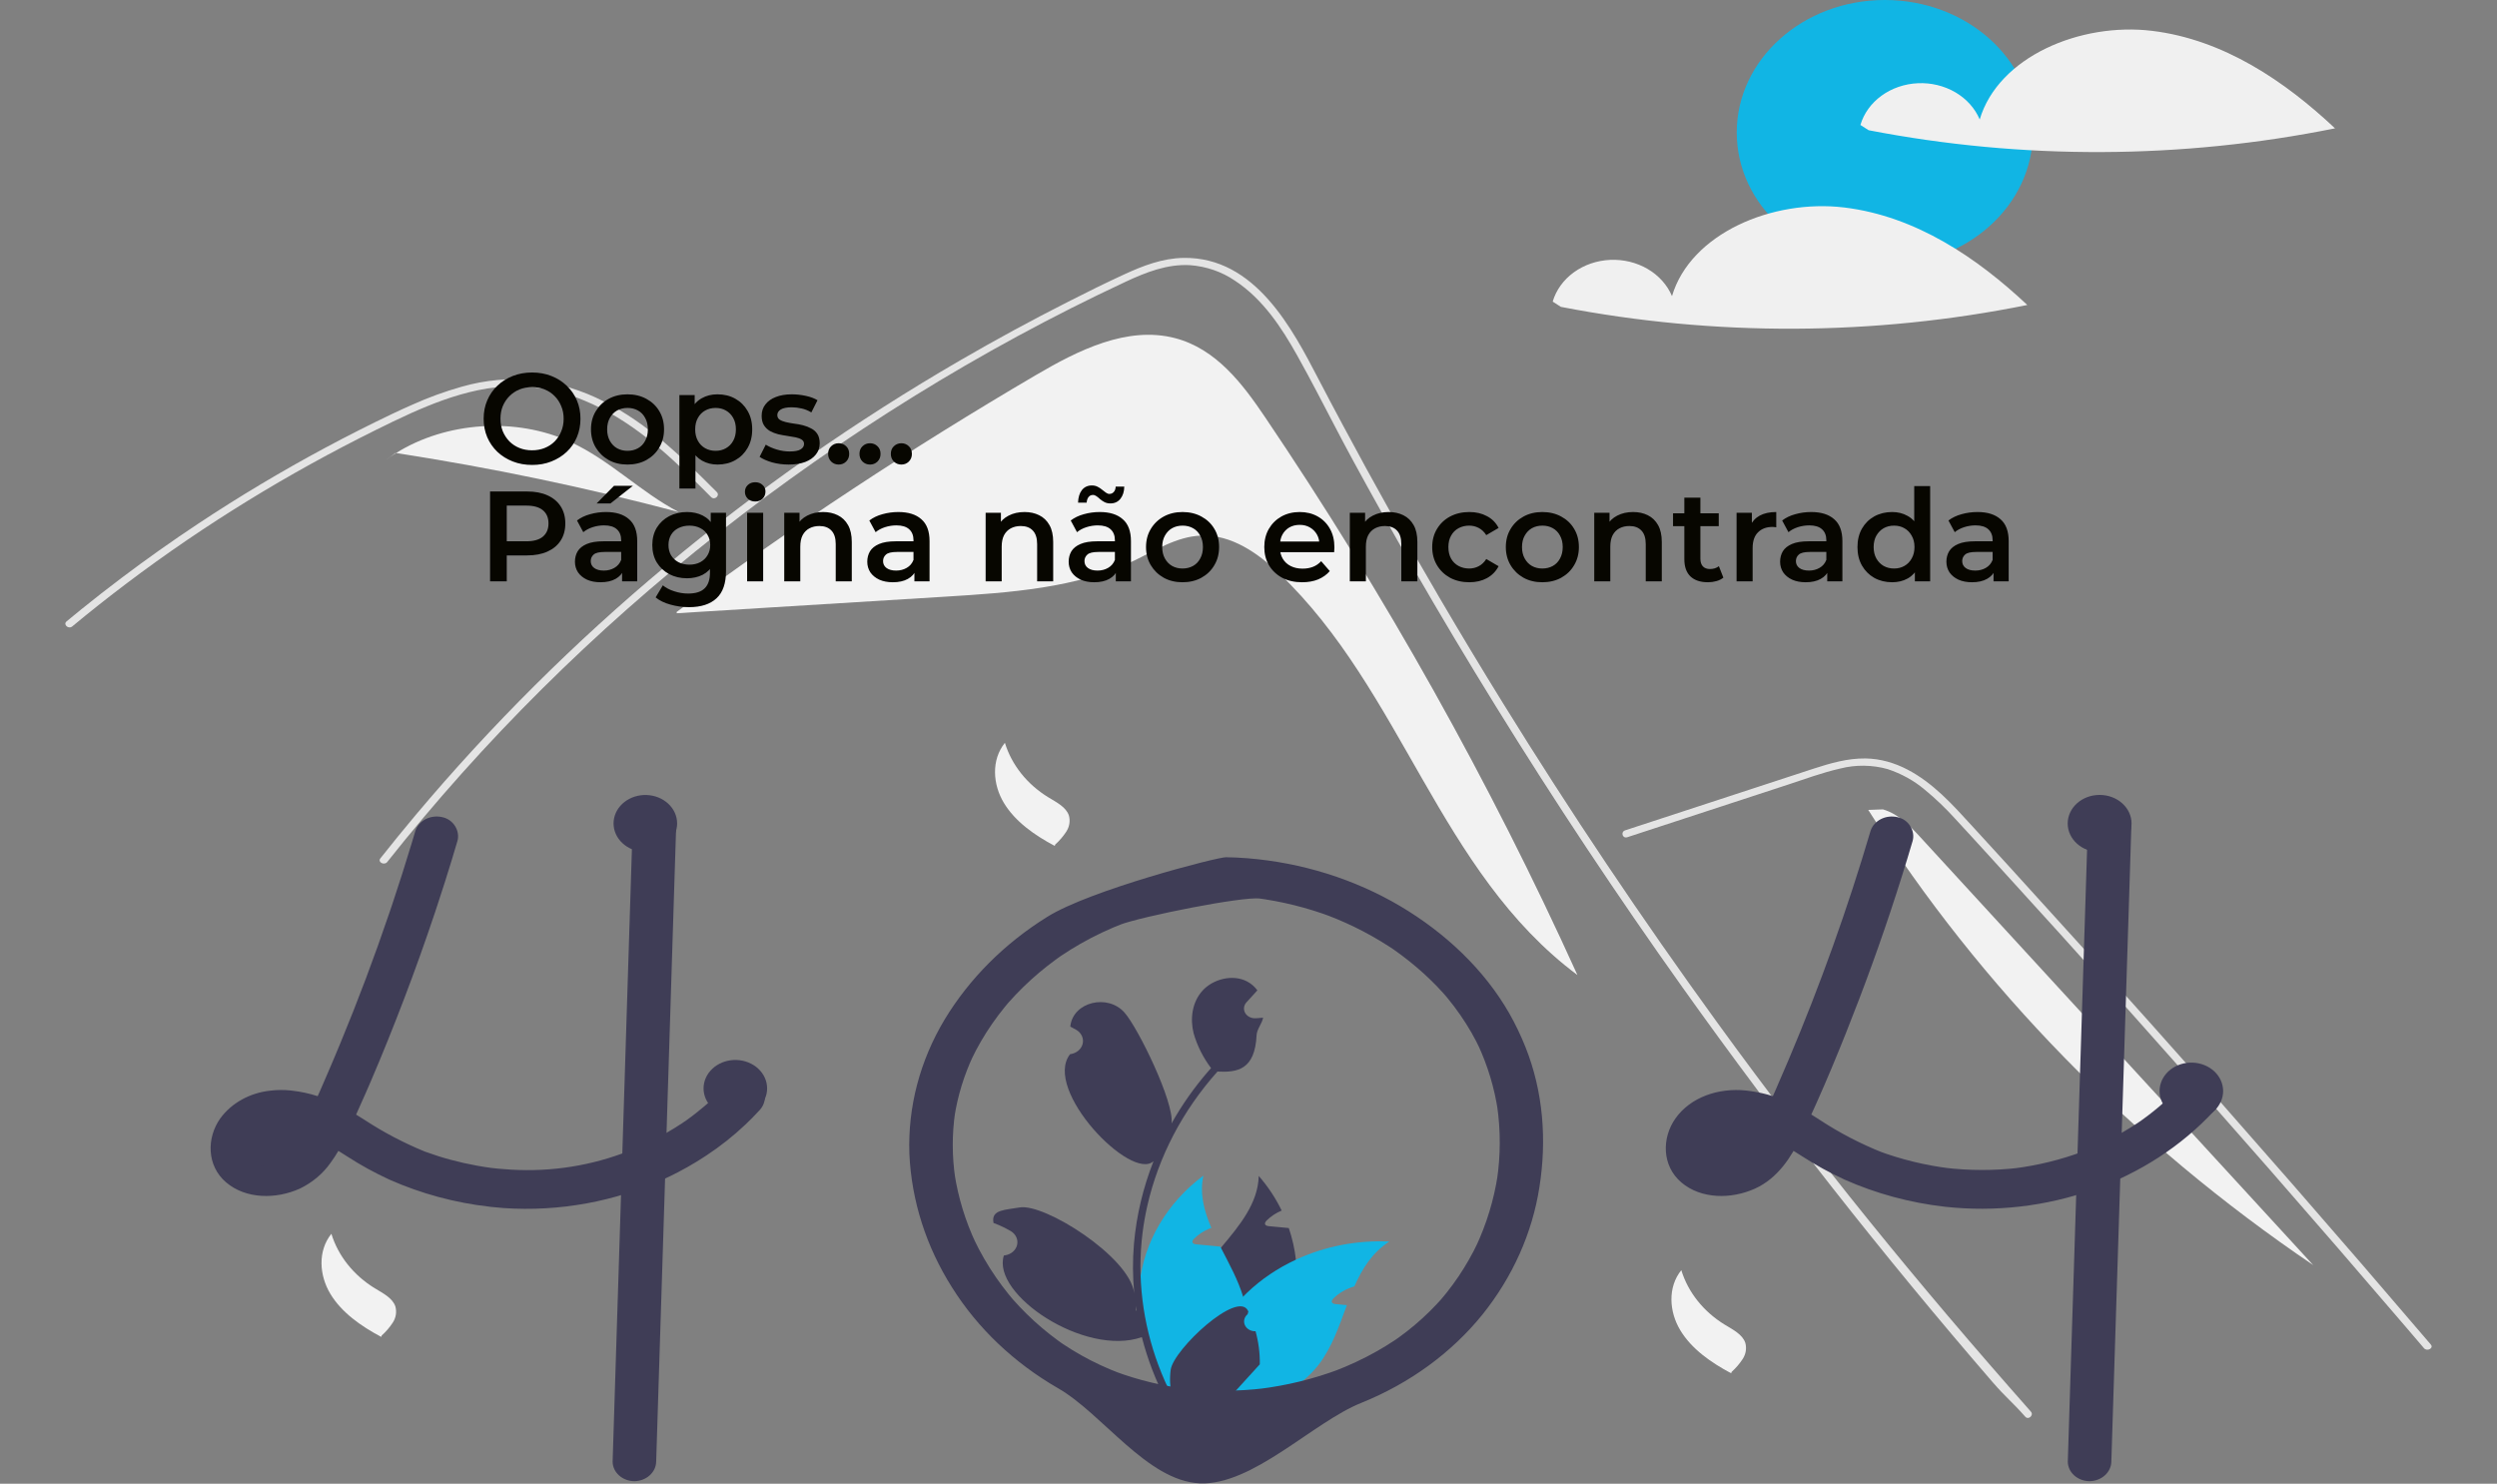 <svg width="700" height="416" viewBox="0 0 700 416" fill="none" xmlns="http://www.w3.org/2000/svg">
<rect x="0" y="0" width="700" height="416" fill="#808080" stroke="none"/>
<path d="M354.614 116.921C348.373 107.682 340.977 97.818 329.394 94.801C315.98 91.308 302.201 98.248 290.514 105.096C255.56 125.578 221.899 147.774 189.685 171.583L189.721 171.942C214.801 170.394 239.88 168.846 264.96 167.298C283.08 166.18 301.823 164.907 317.836 157.235C323.913 154.324 329.836 150.435 336.721 150.164C345.276 149.828 352.735 155.175 358.597 160.762C393.272 193.808 403.307 244.344 442.209 273.377C417.678 219.235 388.388 166.919 354.614 116.921Z" fill="#F2F2F2"/>
<path d="M567.757 397.214C563.922 392.88 562.356 391.865 558.573 387.492C527.775 351.843 498.828 314.99 471.731 276.933C453.326 251.086 435.833 224.742 419.253 197.903C411.36 185.143 403.683 172.283 396.222 159.323C390.433 149.274 384.773 139.164 379.242 128.995C377.66 126.091 376.123 123.173 374.594 120.248C370.99 113.371 367.454 106.46 363.657 99.676C359.33 91.944 354.062 83.838 346.116 78.643C342.5 76.182 338.176 74.693 333.65 74.35C327.181 73.976 321.213 76.367 315.603 78.977C274.554 98.134 236.125 122.151 201.366 149.481C166.518 176.871 135.369 207.816 108.555 241.684C107.735 242.733 105.795 241.731 106.623 240.676C109.883 236.55 113.208 232.468 116.598 228.43C158.745 178.263 210.424 135.121 269.272 100.978C279.173 95.236 289.259 89.763 299.532 84.559C304.71 81.935 309.91 79.344 315.2 76.914C320.385 74.53 325.891 72.387 331.814 72.307C351.973 72.026 362.411 92.458 369.58 106.206C371.833 110.533 374.114 114.846 376.422 119.147C385.143 135.472 394.2 151.648 403.593 167.676C409.39 177.571 415.314 187.409 421.365 197.188C440.195 227.642 460.209 257.48 481.408 286.701C509.49 325.408 537.347 359.602 569.339 395.798C570.219 396.8 568.645 398.229 567.757 397.214Z" fill="#E4E4E4"/>
<path d="M199.373 139.392C198.202 138.223 197.038 137.055 195.859 135.886C186.564 126.685 176.589 117.591 163.824 112.316C157.737 109.721 151.093 108.343 144.351 108.276C137.383 108.296 130.572 109.932 124.133 112.223C121.089 113.311 118.112 114.546 115.18 115.862C111.83 117.371 108.54 118.98 105.265 120.602C99.118 123.647 93.05 126.825 87.061 130.137C75.147 136.727 63.605 143.821 52.437 151.417C46.647 155.357 40.977 159.425 35.426 163.623C30.263 167.522 25.205 171.526 20.251 175.635C19.192 176.51 17.61 175.094 18.669 174.219C19.975 173.131 21.296 172.049 22.616 170.981C26.346 167.963 30.137 165.003 33.986 162.1C41.007 156.799 48.209 151.702 55.592 146.81C67.074 139.198 78.952 132.102 91.224 125.523C97.357 122.238 103.574 119.091 109.876 116.082C111.778 115.174 113.703 114.286 115.65 113.444C120.069 111.45 124.659 109.777 129.378 108.443C136.062 106.508 143.134 105.886 150.111 106.62C156.848 107.497 163.338 109.507 169.24 112.543C181.774 118.813 191.495 128.508 200.955 137.969C201.91 138.931 200.336 140.353 199.373 139.392Z" fill="#E4E4E4"/>
<path d="M456.186 234.739L486.22 224.907L501.132 220.026C505.988 218.436 510.833 216.626 515.854 215.488C520.217 214.373 524.849 214.426 529.179 215.64C533.04 216.919 536.575 218.88 539.572 221.406C542.635 223.93 545.484 226.653 548.097 229.554C551.344 233.046 554.542 236.574 557.756 240.091C571.016 254.605 584.19 269.182 597.278 283.823C610.365 298.463 623.364 313.165 636.276 327.929C649.22 342.73 662.074 357.592 674.84 372.516C676.404 374.344 677.966 376.174 679.527 378.004C680.39 379.015 682.334 378.018 681.46 376.993C668.6 361.918 655.651 346.906 642.612 331.955C629.541 316.968 616.379 302.045 603.128 287.186C589.876 272.327 576.535 257.532 563.105 242.801C559.759 239.132 556.407 235.466 553.05 231.804C550.219 228.716 547.419 225.593 544.313 222.719C538.612 217.442 531.489 212.778 522.962 212.651C517.95 212.577 513.098 214.001 508.44 215.509C503.419 217.134 498.41 218.79 493.396 220.432L463.152 230.332L455.591 232.807C454.249 233.246 454.828 235.183 456.186 234.739Z" fill="#E4E4E4"/>
<path d="M159.871 123.894C144.608 116.873 125.063 118.248 111.037 127.019C137.789 131.15 164.249 136.677 190.28 143.572C179.47 137.902 171.015 129.019 159.871 123.894Z" fill="#F2F2F2"/>
<path d="M110.887 126.995L107.949 129.133C108.943 128.384 109.976 127.683 111.037 127.019C110.987 127.012 110.937 127.003 110.887 126.995Z" fill="#F2F2F2"/>
<path d="M538.442 234.837C535.485 231.616 532.289 228.244 527.866 226.935L523.738 227.081C555.166 276.783 597.612 320.213 648.471 354.704C611.795 314.748 575.118 274.793 538.442 234.837Z" fill="#F2F2F2"/>
<path d="M281.707 208.267C283.617 214.479 287.922 219.887 293.858 223.532C296.153 224.931 298.869 226.272 299.654 228.656C300.067 230.175 299.812 231.779 298.943 233.135C298.075 234.474 297.019 235.708 295.8 236.807L295.689 237.18C289.994 234.159 284.575 230.338 281.429 225.125C278.283 219.912 277.844 213.079 281.707 208.267Z" fill="#F2F2F2"/>
<path d="M471.329 356.124C473.239 362.336 477.544 367.743 483.48 371.389C485.775 372.787 488.491 374.129 489.276 376.513C489.689 378.032 489.434 379.636 488.565 380.992C487.697 382.331 486.641 383.565 485.423 384.664L485.311 385.037C479.616 382.016 474.197 378.195 471.051 372.982C467.905 367.768 467.466 360.935 471.329 356.124Z" fill="#F2F2F2"/>
<path d="M92.898 345.927C94.809 352.139 99.113 357.546 105.05 361.192C107.345 362.59 110.06 363.932 110.845 366.316C111.258 367.835 111.004 369.439 110.134 370.795C109.266 372.134 108.21 373.368 106.992 374.467L106.881 374.84C101.185 371.819 95.767 367.998 92.621 362.785C89.475 357.571 89.035 350.738 92.898 345.927Z" fill="#F2F2F2"/>
<path d="M528.378 74.293C551.3 74.293 569.883 57.661 569.883 37.146C569.883 16.631 551.3 0 528.378 0C505.455 0 486.872 16.631 486.872 37.146C486.872 57.661 505.455 74.293 528.378 74.293Z" fill="#11B5E4"/>
<path d="M603.279 8.646C583.163 6.213 560.199 15.943 554.985 33.5C553.671 30.378 551.282 27.711 548.164 25.884C545.046 24.057 541.359 23.165 537.637 23.336C533.914 23.507 530.349 24.732 527.456 26.835C524.563 28.939 522.492 31.81 521.542 35.036L523.845 36.512C566.951 44.855 611.573 44.674 654.594 35.983C640.602 22.822 623.394 11.079 603.279 8.646Z" fill="#F0F0F0"/>
<path d="M517.013 58.174C496.898 55.741 473.933 65.471 468.719 83.028C467.405 79.907 465.017 77.24 461.898 75.413C458.78 73.586 455.093 72.693 451.371 72.864C447.648 73.035 444.083 74.261 441.19 76.364C438.297 78.467 436.226 81.339 435.276 84.564L437.579 86.04C480.685 94.383 525.307 94.203 568.328 85.511C554.336 72.351 537.128 60.608 517.013 58.174Z" fill="#F0F0F0"/>
<path d="M214.028 305.794C213.746 305.056 213.272 304.39 212.644 303.849C212.413 303.657 212.162 303.484 211.896 303.332C209.772 302.064 206.598 301.78 204.579 303.332C204.376 303.49 204.188 303.663 204.018 303.849C203.416 304.512 202.797 305.16 202.162 305.794C201.121 306.857 200.054 307.884 198.94 308.882C198.622 309.159 198.305 309.443 197.979 309.72C197.792 309.887 197.605 310.047 197.418 310.208C196.702 310.819 195.969 311.409 195.228 311.992C194.838 312.305 194.447 312.611 194.048 312.91C193.454 313.354 192.86 313.798 192.258 314.228C192.201 314.264 192.144 314.301 192.087 314.345C192.071 314.352 192.063 314.366 192.046 314.374C192.038 314.374 192.03 314.374 192.022 314.388C192 314.396 191.98 314.409 191.965 314.425C191.786 314.534 191.664 314.607 191.574 314.672C191.607 314.658 191.64 314.636 191.672 314.621C191.526 314.723 191.371 314.825 191.224 314.927C189.8 315.867 188.343 316.77 186.854 317.615C183.169 319.726 179.299 321.565 175.282 323.114C175.013 323.209 174.736 323.311 174.46 323.405C163.94 327.262 152.53 328.767 141.215 327.79C140.059 327.71 138.903 327.601 137.748 327.462C136.413 327.287 135.087 327.076 133.768 326.836C128.749 325.94 123.838 324.613 119.103 322.874C113.18 320.446 107.547 317.489 102.289 314.046C101.475 313.529 100.653 313.012 99.831 312.509C100.767 310.455 101.687 308.401 102.582 306.333C103.03 305.335 103.461 304.337 103.884 303.332C107.213 295.589 110.338 287.774 113.333 279.93C116.36 271.983 119.217 263.991 121.902 255.952C122.179 255.136 122.448 254.321 122.708 253.505C124.116 249.259 125.467 245.003 126.761 240.737C126.883 240.322 127.013 239.914 127.127 239.499C127.502 238.275 127.868 237.051 128.226 235.828C129.04 233.067 127.2 229.768 123.961 229.105C122.402 228.747 120.748 228.945 119.348 229.657C117.949 230.369 116.912 231.539 116.458 232.921C116.108 234.101 115.758 235.274 115.4 236.454C113.683 242.157 111.876 247.841 109.98 253.505C109.703 254.321 109.426 255.136 109.15 255.952C104.967 268.291 100.374 280.505 95.372 292.596C94.769 294.06 94.159 295.519 93.54 296.973C93.239 297.687 92.938 298.401 92.629 299.115C92.035 300.52 91.425 301.926 90.814 303.332C90.464 304.155 90.106 304.978 89.748 305.794C89.512 306.311 89.284 306.828 89.056 307.338C86.736 306.592 84.332 306.074 81.886 305.794L81.496 305.75C79.6 305.546 77.683 305.561 75.791 305.794C72.96 306.089 70.236 306.938 67.811 308.28C65.387 309.621 63.321 311.423 61.761 313.558C57.879 319.028 57.927 326.851 63.372 331.497C68.979 336.283 77.467 336.246 84.068 333.253C87.565 331.559 90.514 329.085 92.629 326.071C93.439 324.979 94.183 323.848 94.859 322.684C95.03 322.786 95.201 322.888 95.372 322.997C96.023 323.405 96.674 323.821 97.317 324.228C101.063 326.657 105.01 328.827 109.125 330.718C117.973 334.655 127.497 337.233 137.3 338.344C137.52 338.366 137.731 338.395 137.951 338.417C139.034 338.541 140.124 338.635 141.215 338.715C156.858 339.771 172.521 336.905 186.447 330.441C187.627 329.895 188.797 329.322 189.955 328.722C191.753 327.79 193.511 326.8 195.228 325.751C196.164 325.183 197.076 324.607 197.979 324.003C201.927 321.4 205.606 318.488 208.974 315.299C210.252 314.097 211.475 312.856 212.644 311.577C213.75 310.53 214.387 309.156 214.435 307.716C214.429 307.059 214.291 306.408 214.028 305.794ZM79.266 323.143C79.437 323.034 79.608 322.917 79.77 322.801C79.722 322.91 79.486 323.034 79.266 323.143ZM81.878 320.791C81.691 320.98 81.52 321.169 81.333 321.359C80.764 321.929 80.152 322.464 79.502 322.961C79.412 323.034 79.315 323.107 79.217 323.172L79.214 323.173L79.211 323.174L79.21 323.177L79.209 323.18C79.091 323.227 78.977 323.28 78.867 323.34C78.517 323.529 78.159 323.704 77.793 323.864C77.076 324.1 76.338 324.283 75.588 324.41C75.011 324.448 74.432 324.453 73.854 324.425H73.838C73.439 324.346 73.045 324.249 72.658 324.134C72.462 324.046 72.275 323.944 72.088 323.842C72.015 323.784 71.95 323.726 71.909 323.689C71.829 323.624 71.756 323.554 71.689 323.478L71.689 323.475L71.687 323.473L71.684 323.471L71.681 323.471C71.592 323.325 71.494 323.18 71.404 323.034C71.4 323.03 71.397 323.025 71.396 323.019C71.331 322.837 71.274 322.648 71.225 322.458C71.208 322.126 71.21 321.793 71.234 321.461C71.343 320.995 71.49 320.538 71.673 320.091C71.838 319.775 72.025 319.468 72.234 319.174C72.251 319.144 72.332 319.028 72.422 318.897C72.43 318.89 72.43 318.89 72.43 318.882C72.552 318.758 72.674 318.627 72.804 318.511C73.024 318.292 73.26 318.103 73.496 317.906C73.955 317.637 74.43 317.392 74.92 317.171C75.697 316.924 76.494 316.731 77.305 316.595C78.5 316.51 79.701 316.52 80.894 316.624C82.024 316.8 83.139 317.046 84.23 317.36C83.569 318.509 82.815 319.614 81.976 320.667C81.944 320.71 81.911 320.754 81.878 320.791ZM72.829 318.394C72.757 318.497 72.672 318.593 72.576 318.678C72.641 318.571 72.726 318.475 72.829 318.394Z" fill="#3F3D56"/>
<path d="M189.564 231.407C189.491 233.694 189.418 235.981 189.344 238.268C189.19 243.344 189.03 248.423 188.864 253.505C188.693 259.223 188.514 264.938 188.327 270.65C188.238 273.6 188.145 276.55 188.051 279.5C187.798 287.446 187.549 295.39 187.302 303.332C187.277 304.155 187.245 304.971 187.22 305.794C187.098 309.734 186.976 313.675 186.854 317.615C186.716 321.89 186.58 326.166 186.447 330.441C186.35 333.646 186.249 336.853 186.146 340.063C185.414 363.319 184.681 386.576 183.949 409.832C183.918 411.272 183.265 412.646 182.127 413.664C180.989 414.683 179.454 415.267 177.845 415.295C176.23 415.283 174.685 414.704 173.544 413.682C172.402 412.66 171.754 411.278 171.741 409.832C172.148 396.751 172.561 383.67 172.978 370.588C173.345 358.76 173.716 346.931 174.093 335.103C174.215 331.206 174.338 327.307 174.46 323.405C174.647 317.535 174.831 311.664 175.013 305.794C175.037 304.971 175.07 304.155 175.094 303.332C175.111 302.611 175.135 301.897 175.159 301.176C175.518 289.777 175.876 278.376 176.234 266.972C176.38 262.486 176.521 257.996 176.657 253.505C176.82 248.385 176.982 243.267 177.145 238.151C177.218 235.901 177.284 233.657 177.357 231.407C177.388 229.966 178.041 228.593 179.179 227.574C180.317 226.556 181.851 225.972 183.461 225.944C185.075 225.955 186.62 226.535 187.762 227.557C188.904 228.579 189.551 229.961 189.564 231.407Z" fill="#3F3D56"/>
<path d="M524.396 232.922C517.996 254.613 510.346 275.992 501.478 296.975C499.031 302.763 496.527 308.539 493.851 314.246L494.467 312.941C493.272 315.659 491.747 318.251 489.918 320.67C489.793 320.826 489.667 320.981 489.538 321.134C490.17 320.41 490.29 320.267 489.898 320.705C489.691 320.924 489.487 321.143 489.273 321.357C488.704 321.928 488.092 322.464 487.443 322.962C487.28 323.087 487.114 323.209 486.945 323.329L487.708 322.798C487.62 322.985 486.998 323.233 486.805 323.339C486.178 323.678 485.523 323.974 484.847 324.227L486.306 323.676C485.198 324.075 484.042 324.359 482.862 324.521L484.485 324.326C483.325 324.47 482.15 324.481 480.987 324.36L482.61 324.555C481.658 324.438 480.727 324.213 479.839 323.887L481.297 324.438C480.823 324.253 480.366 324.034 479.93 323.785C479.709 323.656 479.031 323.196 479.918 323.803C480.841 324.433 480.037 323.857 479.847 323.689C479.689 323.55 479.546 323.398 479.391 323.256C478.673 322.597 480.202 324.39 479.714 323.619C479.454 323.233 479.215 322.835 479 322.427L479.615 323.732C479.335 323.111 479.136 322.463 479.022 321.801L479.24 323.253C479.124 322.43 479.123 321.596 479.238 320.773L479.02 322.225C479.169 321.306 479.441 320.406 479.829 319.545L479.214 320.85C479.485 320.27 479.806 319.711 480.173 319.175C480.342 318.899 480.54 318.638 480.766 318.395C480.806 318.407 479.733 319.497 480.302 318.946C480.451 318.802 480.59 318.651 480.741 318.508C480.982 318.279 481.24 318.07 481.494 317.854C482.344 317.13 480.305 318.558 481.286 317.984C481.997 317.566 482.745 317.201 483.523 316.892L482.065 317.443C483.368 316.964 484.734 316.636 486.13 316.467L484.508 316.662C486.256 316.482 488.022 316.501 489.765 316.718L488.143 316.523C490.35 316.822 492.507 317.366 494.565 318.14L493.107 317.589C497.494 319.274 501.378 321.777 505.256 324.23C509.002 326.658 512.948 328.826 517.062 330.717C525.91 334.655 535.435 337.234 545.238 338.346C559.298 339.887 573.564 338.244 586.729 333.567C599.895 328.89 611.537 321.329 620.587 311.577C621.691 310.529 622.327 309.155 622.375 307.715C622.363 306.268 621.722 304.882 620.587 303.852C618.348 302.012 614.118 301.493 611.955 303.852C609.906 306.091 607.702 308.214 605.358 310.208C604.263 311.138 603.139 312.038 601.987 312.91C601.328 313.409 600.661 313.897 599.984 314.375C599.664 314.602 598.667 315.204 600.198 314.232C599.847 314.455 599.51 314.698 599.164 314.927C594.039 318.309 588.484 321.136 582.617 323.35L584.075 322.8C577.779 325.163 571.167 326.785 564.404 327.623L566.026 327.428C559.069 328.247 552.022 328.238 545.067 327.4L546.69 327.595C539.737 326.741 532.937 325.083 526.461 322.664L527.919 323.215C521.669 320.74 515.737 317.665 510.229 314.044C507.362 312.144 504.339 310.441 501.185 308.95C497.511 307.27 493.532 306.188 489.435 305.753C481.753 304.944 473.926 307.622 469.703 313.562C465.816 319.028 465.866 326.85 471.309 331.498C476.914 336.285 485.403 336.244 492.009 333.25C498.371 330.366 502.193 324.374 504.88 318.725C510.928 306.011 516.282 293.004 521.27 279.93C526.206 266.996 530.681 253.931 534.697 240.735C535.195 239.101 535.685 237.465 536.168 235.827C536.982 233.067 535.142 229.767 531.905 229.107C530.345 228.748 528.69 228.945 527.289 229.657C525.888 230.368 524.851 231.539 524.396 232.922Z" fill="#3F3D56"/>
<path d="M585.297 231.406L583.1 301.178L580.915 370.586L579.679 409.833C579.693 411.278 580.34 412.66 581.482 413.682C582.624 414.704 584.168 415.283 585.783 415.295C587.392 415.268 588.926 414.683 590.064 413.665C591.202 412.646 591.855 411.273 591.886 409.833L594.083 340.061L596.269 270.653L597.505 231.406C597.491 229.961 596.844 228.579 595.702 227.557C594.56 226.535 593.016 225.956 591.401 225.944C589.792 225.971 588.257 226.556 587.119 227.574C585.981 228.593 585.328 229.966 585.297 231.406Z" fill="#3F3D56"/>
<path d="M362.454 367.194C360.068 376.72 354.352 385.318 346.137 391.74C345.535 392.206 344.932 392.658 344.306 393.102C342.784 393.226 341.273 393.352 339.773 393.481C338.528 393.583 337.299 393.692 336.078 393.794L335.858 393.816L335.704 392.621L335.085 387.785C332.686 384.279 331.198 380.335 330.733 376.245C330.269 372.155 330.838 368.023 332.399 364.157C334.548 358.971 338.438 354.39 342.263 349.845C347.545 343.566 352.68 337.361 352.867 329.706C355.466 332.682 357.627 335.945 359.296 339.415C357.721 340.078 356.306 341.011 355.13 342.16C354.796 342.488 354.462 342.947 354.69 343.34C354.885 343.675 355.374 343.756 355.797 343.799C356.814 343.894 357.84 343.989 358.857 344.083C359.671 344.163 360.485 344.236 361.298 344.316C362.283 347.209 362.951 350.18 363.292 353.188C363.841 357.867 363.558 362.594 362.454 367.194Z" fill="#3F3D56"/>
<path d="M389.473 348.104C384.672 351.229 381.864 355.723 379.683 360.676C377.447 361.316 375.437 362.465 373.848 364.011C373.514 364.339 373.18 364.798 373.408 365.191C373.604 365.526 374.092 365.607 374.515 365.65C375.532 365.745 376.558 365.84 377.575 365.934C375.394 371.79 373.392 377.85 369.534 382.796C366.969 386.061 363.625 388.775 359.744 390.742C358.686 391.282 357.594 391.766 356.472 392.192C352.338 392.476 348.283 392.779 344.306 393.102C342.784 393.226 341.273 393.352 339.773 393.481C338.528 393.583 337.299 393.692 336.078 393.794C336.07 393.393 336.07 392.993 336.078 392.592C336.335 381.921 340.722 371.66 348.489 363.56C348.855 363.181 349.229 362.81 349.612 362.438C353.547 358.677 358.174 355.548 363.292 353.188C371.357 349.435 380.396 347.68 389.473 348.104Z" fill="#11B5E4"/>
<path d="M341.181 389.744L340.245 392.221L339.773 393.481C338.528 393.583 337.299 393.692 336.078 393.794L335.858 393.816C334.507 393.939 333.164 394.063 331.822 394.187C331.472 393.823 331.122 393.451 330.78 393.073C322.285 383.866 318.208 372.025 319.438 360.136C320.669 348.248 327.108 337.278 337.347 329.625C336.273 334.658 337.527 339.48 339.586 344.265C339.366 344.346 339.154 344.426 338.951 344.513C337.375 345.177 335.96 346.11 334.784 347.259C334.45 347.587 334.117 348.046 334.344 348.439C334.54 348.774 335.028 348.854 335.451 348.898C336.469 348.992 337.494 349.087 338.511 349.182C339.325 349.262 340.139 349.335 340.953 349.415C341.335 349.451 341.718 349.488 342.1 349.524C342.157 349.633 342.206 349.735 342.263 349.845C344.582 354.346 347.081 358.869 348.489 363.56C348.842 364.736 349.119 365.931 349.319 367.136C349.946 371.209 349.539 375.357 348.131 379.271C346.722 383.184 344.346 386.764 341.181 389.744Z" fill="#11B5E4"/>
<path d="M423.099 284.104C416.093 271.873 405.239 261.582 392.473 254.02C379.666 246.468 364.97 241.869 349.696 240.633C347.694 240.47 345.687 240.374 343.674 240.347C341.297 240.315 305.534 249.547 293.553 257.086C281.579 264.533 271.729 274.394 264.798 285.876C257.879 297.419 254.476 310.39 254.93 323.483C255.523 336.656 259.625 349.51 266.895 360.976C274.066 372.404 284.248 382.092 296.555 389.197C309.037 396.325 321.576 415.225 336.314 415.892C351.163 416.564 368.097 398.736 381.64 393.322C395.183 387.864 406.891 379.325 415.598 368.555C424.058 358 429.531 345.767 431.548 332.903C433.642 319.732 432.666 306.149 427.64 293.56C426.351 290.325 424.834 287.167 423.099 284.104C421.651 281.551 417.406 280.61 414.748 282.144C413.379 282.898 412.387 284.096 411.98 285.488C411.572 286.88 411.779 288.359 412.558 289.618C413.409 291.117 414.2 292.641 414.931 294.19L414.316 292.885C417.083 298.84 418.964 305.093 419.912 311.486L419.694 310.034C420.702 316.969 420.684 323.994 419.64 330.925L419.858 329.473C418.803 336.404 416.736 343.18 413.71 349.63L414.325 348.325C412.769 351.615 410.954 354.803 408.896 357.865C407.852 359.412 406.745 360.922 405.575 362.396C405.061 363.043 404.531 363.679 403.997 364.313C403.3 365.14 404.946 363.233 404.227 364.044C404.104 364.182 403.982 364.321 403.859 364.458C403.489 364.872 403.114 365.282 402.734 365.688C400.197 368.397 397.428 370.926 394.452 373.251C393.711 373.83 392.958 374.396 392.192 374.949C391.81 375.224 391.433 375.511 391.035 375.768C391.051 375.758 392.321 374.894 391.569 375.396C391.332 375.553 391.098 375.713 390.861 375.87C389.282 376.917 387.662 377.911 385.999 378.851C382.171 381.009 378.155 382.888 373.991 384.469L375.449 383.918C368.264 386.625 360.713 388.474 352.99 389.418L354.612 389.223C346.893 390.157 339.069 390.169 331.346 389.26L332.968 389.455C325.949 388.612 319.083 386.95 312.545 384.514L314.003 385.064C310.216 383.633 306.565 381.93 303.085 379.972C301.362 379.001 299.685 377.97 298.052 376.879C297.819 376.723 297.588 376.565 297.356 376.409C296.611 375.905 297.892 376.78 297.902 376.786C297.469 376.508 297.052 376.21 296.653 375.894C295.864 375.319 295.088 374.731 294.324 374.13C291.267 371.721 288.413 369.114 285.784 366.329C285.126 365.633 284.482 364.927 283.852 364.21C283.579 363.899 283.082 363.27 284.181 364.595C284.037 364.42 283.887 364.249 283.74 364.076C283.39 363.66 283.044 363.24 282.702 362.817C281.507 361.337 280.371 359.821 279.294 358.268C276.86 354.753 274.737 351.074 272.942 347.264L273.557 348.569C270.62 342.315 268.612 335.743 267.583 329.022L267.801 330.474C266.873 324.279 266.86 318.001 267.762 311.802L267.544 313.254C268.468 307.252 270.273 301.384 272.911 295.803L272.295 297.108C273.955 293.615 275.913 290.241 278.151 287.016C279.272 285.402 280.459 283.828 281.714 282.293C281.999 281.944 282.287 281.597 282.578 281.253C282.842 280.941 283.567 280.165 282.33 281.536C282.451 281.401 282.568 281.263 282.687 281.128C283.376 280.347 284.081 279.579 284.803 278.822C287.536 275.959 290.496 273.277 293.66 270.795C294.46 270.168 295.272 269.554 296.097 268.953C296.472 268.68 296.85 268.41 297.229 268.143C297.381 268.036 297.535 267.931 297.686 267.823C296.061 268.981 297.235 268.138 297.604 267.891C299.304 266.751 301.05 265.668 302.841 264.642C306.823 262.363 311.012 260.387 315.363 258.736L313.905 259.287C320.22 256.913 348.2 251.312 353.289 251.923L351.667 251.728C359.147 252.663 366.457 254.47 373.412 257.105L371.954 256.554C375.479 257.894 378.904 259.434 382.209 261.164C383.86 262.031 385.479 262.944 387.065 263.905C387.816 264.36 388.558 264.825 389.293 265.3C389.661 265.537 390.026 265.777 390.389 266.02C390.591 266.155 390.791 266.291 390.992 266.426C391.838 266.994 389.827 265.605 390.714 266.232C393.681 268.319 396.499 270.57 399.152 272.972C400.454 274.159 401.712 275.384 402.925 276.646C403.547 277.294 404.157 277.952 404.753 278.619C405.05 278.95 406.06 280.149 404.822 278.68C405.125 279.039 405.43 279.396 405.729 279.757C408.301 282.873 410.585 286.171 412.558 289.618C414.018 292.165 418.244 293.115 420.909 291.578C422.279 290.823 423.271 289.626 423.679 288.234C424.087 286.841 423.879 285.362 423.099 284.104Z" fill="#3F3D56"/>
<path d="M351.979 373.251C351.348 373.277 350.725 373.129 350.192 372.827C349.659 372.525 349.243 372.084 348.999 371.563C348.756 371.042 348.697 370.467 348.832 369.915C348.966 369.364 349.286 368.863 349.749 368.479C349.827 368.203 349.882 368.005 349.96 367.729C349.932 367.669 349.904 367.609 349.876 367.549C347.044 361.506 328.973 378.353 328.192 384.033C327.848 386.544 327.993 389.089 328.621 391.555C322.767 380.128 319.728 367.707 319.708 355.136C319.707 351.981 319.903 348.829 320.295 345.694C320.619 343.124 321.068 340.572 321.643 338.038C324.78 324.292 331.516 311.407 341.298 300.443C346.892 300.722 351.795 299.96 352.268 290.257C352.352 288.531 353.783 287.036 354.098 285.336C353.564 285.399 353.021 285.438 352.487 285.469C352.321 285.477 352.146 285.485 351.979 285.493L351.917 285.495C351.33 285.519 350.748 285.39 350.241 285.124C349.734 284.859 349.323 284.468 349.059 283.998C348.794 283.528 348.687 283 348.75 282.478C348.813 281.955 349.043 281.46 349.414 281.051C349.644 280.797 349.875 280.543 350.106 280.29C350.456 279.898 350.815 279.514 351.165 279.122C351.206 279.085 351.244 279.046 351.279 279.005C351.682 278.558 352.084 278.119 352.487 277.673C351.752 276.651 350.763 275.796 349.598 275.173C345.562 273.057 339.994 274.523 337.078 277.79C334.154 281.058 333.602 285.641 334.618 289.724C335.617 293.197 337.269 296.494 339.503 299.471C339.284 299.722 339.057 299.965 338.838 300.216C334.837 304.82 331.35 309.765 328.426 314.978C329.253 309.196 319.139 288.314 315.228 283.891C310.529 278.579 300.895 280.897 300.068 287.632C300.059 287.697 300.052 287.762 300.044 287.828C300.625 288.121 301.194 288.432 301.75 288.762C302.449 289.18 302.991 289.777 303.304 290.475C303.617 291.173 303.688 291.94 303.506 292.674C303.324 293.409 302.898 294.077 302.285 294.592C301.672 295.106 300.899 295.443 300.068 295.557L299.983 295.569C292.206 305.507 317.136 331.371 323.376 325.564C320.439 333.013 318.597 340.773 317.896 348.648C317.499 353.293 317.522 357.96 317.966 362.603L317.939 362.438C316.553 352.327 292.767 337.294 285.821 338.546C281.819 339.267 277.878 339.103 278.486 342.715C278.495 342.773 278.505 342.831 278.515 342.888C279.593 343.281 280.643 343.734 281.658 344.244C282.239 344.537 282.808 344.849 283.364 345.178C284.063 345.596 284.605 346.193 284.918 346.891C285.232 347.59 285.302 348.356 285.12 349.091C284.938 349.825 284.513 350.494 283.899 351.008C283.286 351.523 282.513 351.859 281.682 351.974L281.597 351.986C281.536 351.993 281.483 352.001 281.422 352.009C277.882 362.91 304.134 380.502 320.093 374.905H320.102C321.684 381.056 323.975 387.043 326.94 392.77H351.366C351.454 392.527 351.533 392.276 351.612 392.033C349.351 392.161 347.081 392.04 344.853 391.673C346.665 389.683 348.477 387.677 350.29 385.687C350.33 385.649 350.368 385.61 350.403 385.569C351.323 384.55 352.251 383.54 353.17 382.521L353.171 382.52C353.219 379.397 352.819 376.282 351.979 373.251L351.979 373.251ZM324.007 324.005L324.02 323.989L324.007 324.02V324.005ZM318.596 367.657L318.386 367.234C318.395 366.928 318.395 366.623 318.386 366.309C318.386 366.223 318.368 366.137 318.368 366.051C318.447 366.591 318.517 367.132 318.605 367.673L318.596 367.657Z" fill="#3F3D56"/>
<path d="M77.516 327.761C82.46 327.761 86.468 324.174 86.468 319.749C86.468 315.324 82.46 311.737 77.516 311.737C72.572 311.737 68.564 315.324 68.564 319.749C68.564 324.174 72.572 327.761 77.516 327.761Z" fill="#3F3D56"/>
<path d="M588.601 238.901C593.545 238.901 597.553 235.314 597.553 230.889C597.553 226.465 593.545 222.877 588.601 222.877C583.657 222.877 579.649 226.465 579.649 230.889C579.649 235.314 583.657 238.901 588.601 238.901Z" fill="#3F3D56"/>
<path d="M215.053 305.182C215.048 307.228 214.164 309.195 212.583 310.674C211.003 312.153 208.848 313.032 206.564 313.129C204.28 313.226 202.041 312.533 200.312 311.194C198.583 309.855 197.495 307.972 197.274 305.935C197.053 303.898 197.715 301.863 199.123 300.251C200.532 298.638 202.579 297.573 204.842 297.274C207.104 296.975 209.408 297.466 211.277 298.645C213.146 299.824 214.437 301.601 214.882 303.609C214.997 304.127 215.055 304.654 215.053 305.182Z" fill="#3F3D56"/>
<path d="M623.227 305.921C623.221 307.968 622.337 309.934 620.757 311.413C619.177 312.892 617.021 313.771 614.737 313.868C612.453 313.965 610.215 313.272 608.486 311.933C606.756 310.594 605.669 308.711 605.447 306.674C605.226 304.637 605.888 302.602 607.297 300.99C608.705 299.378 610.753 298.312 613.015 298.013C615.277 297.714 617.581 298.205 619.45 299.384C621.319 300.563 622.61 302.34 623.056 304.348C623.171 304.866 623.228 305.393 623.227 305.921Z" fill="#3F3D56"/>
<path d="M189.825 230.889C189.819 232.936 188.935 234.902 187.355 236.381C185.775 237.861 183.619 238.74 181.335 238.836C179.051 238.933 176.813 238.24 175.084 236.901C173.354 235.562 172.267 233.679 172.045 231.642C171.824 229.605 172.486 227.57 173.895 225.958C175.303 224.346 177.351 223.28 179.613 222.981C181.875 222.682 184.179 223.173 186.048 224.353C187.917 225.532 189.208 227.309 189.654 229.316C189.769 229.834 189.826 230.361 189.825 230.889Z" fill="#3F3D56"/>
<path d="M487.686 330.674C492.63 330.674 496.638 327.087 496.638 322.662C496.638 318.237 492.63 314.65 487.686 314.65C482.742 314.65 478.734 318.237 478.734 322.662C478.734 327.087 482.742 330.674 487.686 330.674Z" fill="#3F3D56"/>
<path d="M149.192 130.36C147.224 130.36 145.412 130.036 143.756 129.388C142.1 128.74 140.66 127.84 139.436 126.688C138.212 125.512 137.264 124.144 136.592 122.584C135.92 121 135.584 119.272 135.584 117.4C135.584 115.528 135.92 113.812 136.592 112.252C137.264 110.668 138.212 109.3 139.436 108.148C140.66 106.972 142.1 106.06 143.756 105.412C145.412 104.764 147.212 104.44 149.156 104.44C151.124 104.44 152.924 104.764 154.556 105.412C156.212 106.06 157.652 106.972 158.876 108.148C160.1 109.3 161.048 110.668 161.72 112.252C162.392 113.812 162.728 115.528 162.728 117.4C162.728 119.272 162.392 121 161.72 122.584C161.048 124.168 160.1 125.536 158.876 126.688C157.652 127.84 156.212 128.74 154.556 129.388C152.924 130.036 151.136 130.36 149.192 130.36ZM149.156 126.256C150.428 126.256 151.604 126.04 152.684 125.608C153.764 125.176 154.7 124.564 155.492 123.772C156.284 122.956 156.896 122.02 157.328 120.964C157.784 119.884 158.012 118.696 158.012 117.4C158.012 116.104 157.784 114.928 157.328 113.872C156.896 112.792 156.284 111.856 155.492 111.064C154.7 110.248 153.764 109.624 152.684 109.192C151.604 108.76 150.428 108.544 149.156 108.544C147.884 108.544 146.708 108.76 145.628 109.192C144.572 109.624 143.636 110.248 142.82 111.064C142.028 111.856 141.404 112.792 140.948 113.872C140.516 114.928 140.3 116.104 140.3 117.4C140.3 118.672 140.516 119.848 140.948 120.928C141.404 122.008 142.028 122.956 142.82 123.772C143.612 124.564 144.548 125.176 145.628 125.608C146.708 126.04 147.884 126.256 149.156 126.256ZM175.897 130.252C173.929 130.252 172.177 129.832 170.641 128.992C169.105 128.128 167.893 126.952 167.005 125.464C166.117 123.976 165.673 122.284 165.673 120.388C165.673 118.468 166.117 116.776 167.005 115.312C167.893 113.824 169.105 112.66 170.641 111.82C172.177 110.98 173.929 110.56 175.897 110.56C177.889 110.56 179.653 110.98 181.189 111.82C182.749 112.66 183.961 113.812 184.825 115.276C185.713 116.74 186.157 118.444 186.157 120.388C186.157 122.284 185.713 123.976 184.825 125.464C183.961 126.952 182.749 128.128 181.189 128.992C179.653 129.832 177.889 130.252 175.897 130.252ZM175.897 126.4C177.001 126.4 177.985 126.16 178.849 125.68C179.713 125.2 180.385 124.504 180.865 123.592C181.369 122.68 181.621 121.612 181.621 120.388C181.621 119.14 181.369 118.072 180.865 117.184C180.385 116.272 179.713 115.576 178.849 115.096C177.985 114.616 177.013 114.376 175.933 114.376C174.829 114.376 173.845 114.616 172.981 115.096C172.141 115.576 171.469 116.272 170.965 117.184C170.461 118.072 170.209 119.14 170.209 120.388C170.209 121.612 170.461 122.68 170.965 123.592C171.469 124.504 172.141 125.2 172.981 125.68C173.845 126.16 174.817 126.4 175.897 126.4ZM201.116 130.252C199.556 130.252 198.128 129.892 196.832 129.172C195.56 128.452 194.54 127.372 193.772 125.932C193.028 124.468 192.656 122.62 192.656 120.388C192.656 118.132 193.016 116.284 193.736 114.844C194.48 113.404 195.488 112.336 196.76 111.64C198.032 110.92 199.484 110.56 201.116 110.56C203.012 110.56 204.68 110.968 206.12 111.784C207.584 112.6 208.736 113.74 209.576 115.204C210.44 116.668 210.872 118.396 210.872 120.388C210.872 122.38 210.44 124.12 209.576 125.608C208.736 127.072 207.584 128.212 206.12 129.028C204.68 129.844 203.012 130.252 201.116 130.252ZM190.46 136.984V110.776H194.744V115.312L194.6 120.424L194.96 125.536V136.984H190.46ZM200.612 126.4C201.692 126.4 202.652 126.16 203.492 125.68C204.356 125.2 205.04 124.504 205.544 123.592C206.048 122.68 206.3 121.612 206.3 120.388C206.3 119.14 206.048 118.072 205.544 117.184C205.04 116.272 204.356 115.576 203.492 115.096C202.652 114.616 201.692 114.376 200.612 114.376C199.532 114.376 198.56 114.616 197.696 115.096C196.832 115.576 196.148 116.272 195.644 117.184C195.14 118.072 194.888 119.14 194.888 120.388C194.888 121.612 195.14 122.68 195.644 123.592C196.148 124.504 196.832 125.2 197.696 125.68C198.56 126.16 199.532 126.4 200.612 126.4ZM221.08 130.252C219.472 130.252 217.924 130.048 216.436 129.64C214.972 129.208 213.808 128.692 212.944 128.092L214.672 124.672C215.536 125.224 216.568 125.68 217.768 126.04C218.968 126.4 220.168 126.58 221.368 126.58C222.784 126.58 223.804 126.388 224.428 126.004C225.076 125.62 225.4 125.104 225.4 124.456C225.4 123.928 225.184 123.532 224.752 123.268C224.32 122.98 223.756 122.764 223.06 122.62C222.364 122.476 221.584 122.344 220.72 122.224C219.88 122.104 219.028 121.948 218.164 121.756C217.324 121.54 216.556 121.24 215.86 120.856C215.164 120.448 214.6 119.908 214.168 119.236C213.736 118.564 213.52 117.676 213.52 116.572C213.52 115.348 213.868 114.292 214.563 113.404C215.26 112.492 216.232 111.796 217.479 111.316C218.752 110.812 220.252 110.56 221.98 110.56C223.276 110.56 224.584 110.704 225.904 110.992C227.224 111.28 228.316 111.688 229.18 112.216L227.452 115.636C226.54 115.084 225.616 114.712 224.68 114.52C223.768 114.304 222.856 114.196 221.944 114.196C220.576 114.196 219.556 114.4 218.884 114.808C218.236 115.216 217.912 115.732 217.912 116.356C217.912 116.932 218.128 117.364 218.56 117.652C218.992 117.94 219.556 118.168 220.252 118.336C220.948 118.504 221.716 118.648 222.556 118.768C223.42 118.864 224.272 119.02 225.112 119.236C225.952 119.452 226.72 119.752 227.416 120.136C228.136 120.496 228.712 121.012 229.144 121.684C229.576 122.356 229.792 123.232 229.792 124.312C229.792 125.512 229.432 126.556 228.712 127.444C228.016 128.332 227.02 129.028 225.724 129.532C224.428 130.012 222.88 130.252 221.08 130.252ZM235.107 130.252C234.291 130.252 233.595 129.976 233.019 129.424C232.443 128.848 232.155 128.128 232.155 127.264C232.155 126.352 232.443 125.632 233.019 125.104C233.595 124.552 234.291 124.276 235.107 124.276C235.923 124.276 236.619 124.552 237.195 125.104C237.771 125.632 238.059 126.352 238.059 127.264C238.059 128.128 237.771 128.848 237.195 129.424C236.619 129.976 235.923 130.252 235.107 130.252ZM243.896 130.252C243.08 130.252 242.384 129.976 241.808 129.424C241.232 128.848 240.944 128.128 240.944 127.264C240.944 126.352 241.232 125.632 241.808 125.104C242.384 124.552 243.08 124.276 243.896 124.276C244.712 124.276 245.408 124.552 245.984 125.104C246.56 125.632 246.848 126.352 246.848 127.264C246.848 128.128 246.56 128.848 245.984 129.424C245.408 129.976 244.712 130.252 243.896 130.252ZM252.685 130.252C251.869 130.252 251.173 129.976 250.597 129.424C250.021 128.848 249.733 128.128 249.733 127.264C249.733 126.352 250.021 125.632 250.597 125.104C251.173 124.552 251.869 124.276 252.685 124.276C253.501 124.276 254.197 124.552 254.773 125.104C255.349 125.632 255.637 126.352 255.637 127.264C255.637 128.128 255.349 128.848 254.773 129.424C254.197 129.976 253.501 130.252 252.685 130.252ZM137.384 163V137.8H147.752C149.984 137.8 151.892 138.16 153.476 138.88C155.084 139.6 156.32 140.632 157.184 141.976C158.048 143.32 158.48 144.916 158.48 146.764C158.48 148.612 158.048 150.208 157.184 151.552C156.32 152.896 155.084 153.928 153.476 154.648C151.892 155.368 149.984 155.728 147.752 155.728H139.976L142.064 153.532V163H137.384ZM142.064 154.036L139.976 151.768H147.536C149.6 151.768 151.148 151.336 152.18 150.472C153.236 149.584 153.764 148.348 153.764 146.764C153.764 145.156 153.236 143.92 152.18 143.056C151.148 142.192 149.6 141.76 147.536 141.76H139.976L142.064 139.456V154.036ZM174.39 163V159.112L174.138 158.284V151.48C174.138 150.16 173.742 149.14 172.95 148.42C172.158 147.676 170.958 147.304 169.35 147.304C168.27 147.304 167.202 147.472 166.146 147.808C165.114 148.144 164.238 148.612 163.518 149.212L161.754 145.936C162.786 145.144 164.01 144.556 165.426 144.172C166.866 143.764 168.354 143.56 169.89 143.56C172.674 143.56 174.822 144.232 176.334 145.576C177.87 146.896 178.638 148.948 178.638 151.732V163H174.39ZM168.342 163.252C166.902 163.252 165.642 163.012 164.562 162.532C163.482 162.028 162.642 161.344 162.042 160.48C161.466 159.592 161.178 158.596 161.178 157.492C161.178 156.412 161.43 155.44 161.934 154.576C162.462 153.712 163.314 153.028 164.49 152.524C165.666 152.02 167.226 151.768 169.17 151.768H174.75V154.756H169.494C167.958 154.756 166.926 155.008 166.398 155.512C165.87 155.992 165.606 156.592 165.606 157.312C165.606 158.128 165.93 158.776 166.578 159.256C167.226 159.736 168.126 159.976 169.278 159.976C170.382 159.976 171.366 159.724 172.23 159.22C173.118 158.716 173.754 157.972 174.138 156.988L174.894 159.688C174.462 160.816 173.682 161.692 172.554 162.316C171.45 162.94 170.046 163.252 168.342 163.252ZM167.262 141.148L172.122 136.216H177.414L171.15 141.148H167.262ZM193.16 170.236C191.384 170.236 189.644 169.996 187.94 169.516C186.26 169.06 184.88 168.388 183.8 167.5L185.816 164.116C186.656 164.812 187.712 165.364 188.984 165.772C190.28 166.204 191.588 166.42 192.908 166.42C195.02 166.42 196.568 165.928 197.552 164.944C198.536 163.984 199.028 162.532 199.028 160.588V157.168L199.388 152.812L199.244 148.456V143.776H203.528V160.084C203.528 163.564 202.64 166.12 200.864 167.752C199.088 169.408 196.52 170.236 193.16 170.236ZM192.584 162.136C190.76 162.136 189.104 161.752 187.616 160.984C186.152 160.192 184.988 159.1 184.124 157.708C183.284 156.316 182.864 154.684 182.864 152.812C182.864 150.964 183.284 149.344 184.124 147.952C184.988 146.56 186.152 145.48 187.616 144.712C189.104 143.944 190.76 143.56 192.584 143.56C194.216 143.56 195.68 143.884 196.976 144.532C198.272 145.18 199.304 146.188 200.072 147.556C200.864 148.924 201.26 150.676 201.26 152.812C201.26 154.948 200.864 156.712 200.072 158.104C199.304 159.472 198.272 160.492 196.976 161.164C195.68 161.812 194.216 162.136 192.584 162.136ZM193.268 158.32C194.396 158.32 195.404 158.092 196.292 157.636C197.18 157.156 197.864 156.508 198.344 155.692C198.848 154.852 199.1 153.892 199.1 152.812C199.1 151.732 198.848 150.784 198.344 149.968C197.864 149.128 197.18 148.492 196.292 148.06C195.404 147.604 194.396 147.376 193.268 147.376C192.14 147.376 191.12 147.604 190.208 148.06C189.32 148.492 188.624 149.128 188.12 149.968C187.64 150.784 187.4 151.732 187.4 152.812C187.4 153.892 187.64 154.852 188.12 155.692C188.624 156.508 189.32 157.156 190.208 157.636C191.12 158.092 192.14 158.32 193.268 158.32ZM209.444 163V143.776H213.944V163H209.444ZM211.712 140.608C210.872 140.608 210.176 140.344 209.624 139.816C209.096 139.288 208.832 138.652 208.832 137.908C208.832 137.14 209.096 136.504 209.624 136C210.176 135.472 210.872 135.208 211.712 135.208C212.552 135.208 213.236 135.46 213.764 135.964C214.316 136.444 214.592 137.056 214.592 137.8C214.592 138.592 214.328 139.264 213.8 139.816C213.272 140.344 212.576 140.608 211.712 140.608ZM230.758 143.56C232.294 143.56 233.662 143.86 234.862 144.46C236.086 145.06 237.046 145.984 237.742 147.232C238.438 148.456 238.786 150.04 238.786 151.984V163H234.286V152.56C234.286 150.856 233.878 149.584 233.062 148.744C232.27 147.904 231.154 147.484 229.714 147.484C228.658 147.484 227.722 147.7 226.906 148.132C226.09 148.564 225.454 149.212 224.998 150.076C224.566 150.916 224.35 151.984 224.35 153.28V163H219.85V143.776H224.134V148.96L223.378 147.376C224.05 146.152 225.022 145.216 226.294 144.568C227.59 143.896 229.078 143.56 230.758 143.56ZM256.339 163V159.112L256.087 158.284V151.48C256.087 150.16 255.691 149.14 254.899 148.42C254.107 147.676 252.907 147.304 251.299 147.304C250.219 147.304 249.151 147.472 248.095 147.808C247.063 148.144 246.187 148.612 245.467 149.212L243.703 145.936C244.735 145.144 245.959 144.556 247.375 144.172C248.815 143.764 250.303 143.56 251.839 143.56C254.623 143.56 256.771 144.232 258.283 145.576C259.819 146.896 260.587 148.948 260.587 151.732V163H256.339ZM250.291 163.252C248.851 163.252 247.591 163.012 246.511 162.532C245.431 162.028 244.591 161.344 243.991 160.48C243.415 159.592 243.127 158.596 243.127 157.492C243.127 156.412 243.379 155.44 243.883 154.576C244.411 153.712 245.263 153.028 246.439 152.524C247.615 152.02 249.175 151.768 251.119 151.768H256.699V154.756H251.443C249.907 154.756 248.875 155.008 248.347 155.512C247.819 155.992 247.555 156.592 247.555 157.312C247.555 158.128 247.879 158.776 248.527 159.256C249.175 159.736 250.075 159.976 251.227 159.976C252.331 159.976 253.315 159.724 254.179 159.22C255.067 158.716 255.703 157.972 256.087 156.988L256.843 159.688C256.411 160.816 255.631 161.692 254.503 162.316C253.399 162.94 251.995 163.252 250.291 163.252ZM287.219 143.56C288.755 143.56 290.123 143.86 291.323 144.46C292.547 145.06 293.507 145.984 294.203 147.232C294.899 148.456 295.247 150.04 295.247 151.984V163H290.747V152.56C290.747 150.856 290.339 149.584 289.523 148.744C288.731 147.904 287.615 147.484 286.175 147.484C285.119 147.484 284.183 147.7 283.367 148.132C282.551 148.564 281.915 149.212 281.459 150.076C281.027 150.916 280.811 151.984 280.811 153.28V163H276.311V143.776H280.595V148.96L279.839 147.376C280.511 146.152 281.483 145.216 282.755 144.568C284.051 143.896 285.539 143.56 287.219 143.56ZM312.8 163V159.112L312.548 158.284V151.48C312.548 150.16 312.152 149.14 311.36 148.42C310.568 147.676 309.368 147.304 307.76 147.304C306.68 147.304 305.612 147.472 304.556 147.808C303.524 148.144 302.648 148.612 301.928 149.212L300.164 145.936C301.196 145.144 302.42 144.556 303.836 144.172C305.276 143.764 306.764 143.56 308.3 143.56C311.084 143.56 313.232 144.232 314.744 145.576C316.28 146.896 317.048 148.948 317.048 151.732V163H312.8ZM306.752 163.252C305.312 163.252 304.052 163.012 302.972 162.532C301.892 162.028 301.052 161.344 300.452 160.48C299.876 159.592 299.588 158.596 299.588 157.492C299.588 156.412 299.84 155.44 300.344 154.576C300.872 153.712 301.724 153.028 302.9 152.524C304.076 152.02 305.636 151.768 307.58 151.768H313.16V154.756H307.904C306.368 154.756 305.336 155.008 304.808 155.512C304.28 155.992 304.016 156.592 304.016 157.312C304.016 158.128 304.34 158.776 304.988 159.256C305.636 159.736 306.536 159.976 307.688 159.976C308.792 159.976 309.776 159.724 310.64 159.22C311.528 158.716 312.164 157.972 312.548 156.988L313.304 159.688C312.872 160.816 312.092 161.692 310.964 162.316C309.86 162.94 308.456 163.252 306.752 163.252ZM311.288 141.148C310.712 141.148 310.184 141.04 309.704 140.824C309.248 140.584 308.828 140.308 308.444 139.996C308.084 139.66 307.736 139.372 307.4 139.132C307.064 138.892 306.728 138.772 306.392 138.772C305.888 138.772 305.48 138.964 305.168 139.348C304.856 139.732 304.676 140.26 304.628 140.932H302.216C302.264 139.444 302.624 138.268 303.296 137.404C303.992 136.54 304.928 136.108 306.104 136.108C306.68 136.108 307.208 136.228 307.688 136.468C308.168 136.708 308.588 136.984 308.948 137.296C309.332 137.608 309.692 137.884 310.028 138.124C310.364 138.364 310.688 138.484 311 138.484C311.504 138.484 311.912 138.304 312.224 137.944C312.56 137.584 312.74 137.08 312.764 136.432H315.176C315.152 137.824 314.792 138.964 314.096 139.852C313.4 140.716 312.464 141.148 311.288 141.148ZM331.498 163.252C329.53 163.252 327.778 162.832 326.242 161.992C324.706 161.128 323.494 159.952 322.606 158.464C321.718 156.976 321.274 155.284 321.274 153.388C321.274 151.468 321.718 149.776 322.606 148.312C323.494 146.824 324.706 145.66 326.242 144.82C327.778 143.98 329.53 143.56 331.498 143.56C333.49 143.56 335.254 143.98 336.79 144.82C338.35 145.66 339.562 146.812 340.426 148.276C341.314 149.74 341.758 151.444 341.758 153.388C341.758 155.284 341.314 156.976 340.426 158.464C339.562 159.952 338.35 161.128 336.79 161.992C335.254 162.832 333.49 163.252 331.498 163.252ZM331.498 159.4C332.602 159.4 333.586 159.16 334.45 158.68C335.314 158.2 335.986 157.504 336.466 156.592C336.97 155.68 337.222 154.612 337.222 153.388C337.222 152.14 336.97 151.072 336.466 150.184C335.986 149.272 335.314 148.576 334.45 148.096C333.586 147.616 332.614 147.376 331.534 147.376C330.43 147.376 329.446 147.616 328.582 148.096C327.742 148.576 327.07 149.272 326.566 150.184C326.062 151.072 325.81 152.14 325.81 153.388C325.81 154.612 326.062 155.68 326.566 156.592C327.07 157.504 327.742 158.2 328.582 158.68C329.446 159.16 330.418 159.4 331.498 159.4ZM365.047 163.252C362.911 163.252 361.039 162.832 359.431 161.992C357.847 161.128 356.611 159.952 355.723 158.464C354.859 156.976 354.427 155.284 354.427 153.388C354.427 151.468 354.847 149.776 355.687 148.312C356.551 146.824 357.727 145.66 359.215 144.82C360.727 143.98 362.443 143.56 364.363 143.56C366.235 143.56 367.903 143.968 369.367 144.784C370.831 145.6 371.983 146.752 372.823 148.24C373.663 149.728 374.083 151.48 374.083 153.496C374.083 153.688 374.071 153.904 374.047 154.144C374.047 154.384 374.035 154.612 374.011 154.828H357.991V151.84H371.635L369.871 152.776C369.895 151.672 369.667 150.7 369.187 149.86C368.707 149.02 368.047 148.36 367.207 147.88C366.391 147.4 365.443 147.16 364.363 147.16C363.259 147.16 362.287 147.4 361.447 147.88C360.631 148.36 359.983 149.032 359.503 149.896C359.047 150.736 358.819 151.732 358.819 152.884V153.604C358.819 154.756 359.083 155.776 359.611 156.664C360.139 157.552 360.883 158.236 361.843 158.716C362.803 159.196 363.907 159.436 365.155 159.436C366.235 159.436 367.207 159.268 368.071 158.932C368.935 158.596 369.703 158.068 370.375 157.348L372.787 160.12C371.923 161.128 370.831 161.908 369.511 162.46C368.215 162.988 366.727 163.252 365.047 163.252ZM389.313 143.56C390.849 143.56 392.217 143.86 393.417 144.46C394.641 145.06 395.601 145.984 396.297 147.232C396.993 148.456 397.341 150.04 397.341 151.984V163H392.841V152.56C392.841 150.856 392.433 149.584 391.617 148.744C390.825 147.904 389.709 147.484 388.269 147.484C387.213 147.484 386.277 147.7 385.461 148.132C384.645 148.564 384.009 149.212 383.553 150.076C383.121 150.916 382.905 151.984 382.905 153.28V163H378.405V143.776H382.689V148.96L381.933 147.376C382.605 146.152 383.577 145.216 384.849 144.568C386.145 143.896 387.633 143.56 389.313 143.56ZM411.905 163.252C409.889 163.252 408.089 162.832 406.505 161.992C404.945 161.128 403.721 159.952 402.833 158.464C401.945 156.976 401.501 155.284 401.501 153.388C401.501 151.468 401.945 149.776 402.833 148.312C403.721 146.824 404.945 145.66 406.505 144.82C408.089 143.98 409.889 143.56 411.905 143.56C413.777 143.56 415.421 143.944 416.837 144.712C418.277 145.456 419.369 146.56 420.113 148.024L416.657 150.04C416.081 149.128 415.373 148.456 414.533 148.024C413.717 147.592 412.829 147.376 411.869 147.376C410.765 147.376 409.769 147.616 408.881 148.096C407.993 148.576 407.297 149.272 406.793 150.184C406.289 151.072 406.037 152.14 406.037 153.388C406.037 154.636 406.289 155.716 406.793 156.628C407.297 157.516 407.993 158.2 408.881 158.68C409.769 159.16 410.765 159.4 411.869 159.4C412.829 159.4 413.717 159.184 414.533 158.752C415.373 158.32 416.081 157.648 416.657 156.736L420.113 158.752C419.369 160.192 418.277 161.308 416.837 162.1C415.421 162.868 413.777 163.252 411.905 163.252ZM432.362 163.252C430.394 163.252 428.642 162.832 427.106 161.992C425.57 161.128 424.358 159.952 423.47 158.464C422.582 156.976 422.138 155.284 422.138 153.388C422.138 151.468 422.582 149.776 423.47 148.312C424.358 146.824 425.57 145.66 427.106 144.82C428.642 143.98 430.394 143.56 432.362 143.56C434.354 143.56 436.118 143.98 437.654 144.82C439.214 145.66 440.426 146.812 441.29 148.276C442.178 149.74 442.622 151.444 442.622 153.388C442.622 155.284 442.178 156.976 441.29 158.464C440.426 159.952 439.214 161.128 437.654 161.992C436.118 162.832 434.354 163.252 432.362 163.252ZM432.362 159.4C433.466 159.4 434.45 159.16 435.314 158.68C436.178 158.2 436.85 157.504 437.33 156.592C437.834 155.68 438.086 154.612 438.086 153.388C438.086 152.14 437.834 151.072 437.33 150.184C436.85 149.272 436.178 148.576 435.314 148.096C434.45 147.616 433.478 147.376 432.398 147.376C431.294 147.376 430.31 147.616 429.446 148.096C428.606 148.576 427.934 149.272 427.43 150.184C426.926 151.072 426.674 152.14 426.674 153.388C426.674 154.612 426.926 155.68 427.43 156.592C427.934 157.504 428.606 158.2 429.446 158.68C430.31 159.16 431.282 159.4 432.362 159.4ZM457.833 143.56C459.369 143.56 460.737 143.86 461.937 144.46C463.161 145.06 464.121 145.984 464.817 147.232C465.513 148.456 465.861 150.04 465.861 151.984V163H461.361V152.56C461.361 150.856 460.953 149.584 460.137 148.744C459.345 147.904 458.229 147.484 456.789 147.484C455.733 147.484 454.797 147.7 453.981 148.132C453.165 148.564 452.529 149.212 452.073 150.076C451.641 150.916 451.425 151.984 451.425 153.28V163H446.925V143.776H451.209V148.96L450.453 147.376C451.125 146.152 452.097 145.216 453.369 144.568C454.665 143.896 456.153 143.56 457.833 143.56ZM478.805 163.252C476.693 163.252 475.061 162.712 473.909 161.632C472.757 160.528 472.181 158.908 472.181 156.772V139.528H476.681V156.664C476.681 157.576 476.909 158.284 477.365 158.788C477.845 159.292 478.505 159.544 479.345 159.544C480.353 159.544 481.193 159.28 481.865 158.752L483.125 161.956C482.597 162.388 481.949 162.712 481.181 162.928C480.413 163.144 479.621 163.252 478.805 163.252ZM469.013 147.52V143.92H481.829V147.52H469.013ZM486.827 163V143.776H491.111V149.068L490.607 147.52C491.183 146.224 492.083 145.24 493.307 144.568C494.555 143.896 496.103 143.56 497.951 143.56V147.844C497.759 147.796 497.579 147.772 497.411 147.772C497.243 147.748 497.075 147.736 496.907 147.736C495.203 147.736 493.847 148.24 492.839 149.248C491.831 150.232 491.327 151.708 491.327 153.676V163H486.827ZM512.241 163V159.112L511.989 158.284V151.48C511.989 150.16 511.593 149.14 510.801 148.42C510.009 147.676 508.809 147.304 507.201 147.304C506.121 147.304 505.053 147.472 503.997 147.808C502.965 148.144 502.089 148.612 501.369 149.212L499.605 145.936C500.637 145.144 501.861 144.556 503.277 144.172C504.717 143.764 506.205 143.56 507.741 143.56C510.525 143.56 512.673 144.232 514.185 145.576C515.721 146.896 516.489 148.948 516.489 151.732V163H512.241ZM506.193 163.252C504.753 163.252 503.493 163.012 502.413 162.532C501.333 162.028 500.493 161.344 499.893 160.48C499.317 159.592 499.029 158.596 499.029 157.492C499.029 156.412 499.281 155.44 499.785 154.576C500.313 153.712 501.165 153.028 502.341 152.524C503.517 152.02 505.077 151.768 507.021 151.768H512.601V154.756H507.345C505.809 154.756 504.777 155.008 504.249 155.512C503.721 155.992 503.457 156.592 503.457 157.312C503.457 158.128 503.781 158.776 504.429 159.256C505.077 159.736 505.977 159.976 507.129 159.976C508.233 159.976 509.217 159.724 510.081 159.22C510.969 158.716 511.605 157.972 511.989 156.988L512.745 159.688C512.313 160.816 511.533 161.692 510.405 162.316C509.301 162.94 507.897 163.252 506.193 163.252ZM530.436 163.252C528.588 163.252 526.92 162.844 525.432 162.028C523.968 161.188 522.816 160.036 521.976 158.572C521.136 157.108 520.716 155.38 520.716 153.388C520.716 151.396 521.136 149.668 521.976 148.204C522.816 146.74 523.968 145.6 525.432 144.784C526.92 143.968 528.588 143.56 530.436 143.56C532.044 143.56 533.484 143.92 534.756 144.64C536.028 145.336 537.036 146.404 537.78 147.844C538.524 149.284 538.896 151.132 538.896 153.388C538.896 155.62 538.536 157.468 537.816 158.932C537.096 160.372 536.1 161.452 534.828 162.172C533.556 162.892 532.092 163.252 530.436 163.252ZM530.976 159.4C532.056 159.4 533.016 159.16 533.856 158.68C534.72 158.2 535.404 157.504 535.908 156.592C536.436 155.68 536.7 154.612 536.7 153.388C536.7 152.14 536.436 151.072 535.908 150.184C535.404 149.272 534.72 148.576 533.856 148.096C533.016 147.616 532.056 147.376 530.976 147.376C529.896 147.376 528.924 147.616 528.06 148.096C527.22 148.576 526.536 149.272 526.008 150.184C525.504 151.072 525.252 152.14 525.252 153.388C525.252 154.612 525.504 155.68 526.008 156.592C526.536 157.504 527.22 158.2 528.06 158.68C528.924 159.16 529.896 159.4 530.976 159.4ZM536.808 163V158.464L536.988 153.352L536.628 148.24V136.288H541.092V163H536.808ZM558.859 163V159.112L558.607 158.284V151.48C558.607 150.16 558.211 149.14 557.419 148.42C556.627 147.676 555.427 147.304 553.819 147.304C552.739 147.304 551.671 147.472 550.615 147.808C549.583 148.144 548.707 148.612 547.987 149.212L546.223 145.936C547.255 145.144 548.479 144.556 549.895 144.172C551.335 143.764 552.823 143.56 554.359 143.56C557.143 143.56 559.291 144.232 560.803 145.576C562.339 146.896 563.107 148.948 563.107 151.732V163H558.859ZM552.811 163.252C551.371 163.252 550.111 163.012 549.031 162.532C547.951 162.028 547.111 161.344 546.511 160.48C545.935 159.592 545.647 158.596 545.647 157.492C545.647 156.412 545.899 155.44 546.403 154.576C546.931 153.712 547.783 153.028 548.959 152.524C550.135 152.02 551.695 151.768 553.639 151.768H559.219V154.756H553.963C552.427 154.756 551.395 155.008 550.867 155.512C550.339 155.992 550.075 156.592 550.075 157.312C550.075 158.128 550.399 158.776 551.047 159.256C551.695 159.736 552.595 159.976 553.747 159.976C554.851 159.976 555.835 159.724 556.699 159.22C557.587 158.716 558.223 157.972 558.607 156.988L559.363 159.688C558.931 160.816 558.151 161.692 557.023 162.316C555.919 162.94 554.515 163.252 552.811 163.252Z" fill="#070600"/>
</svg>
